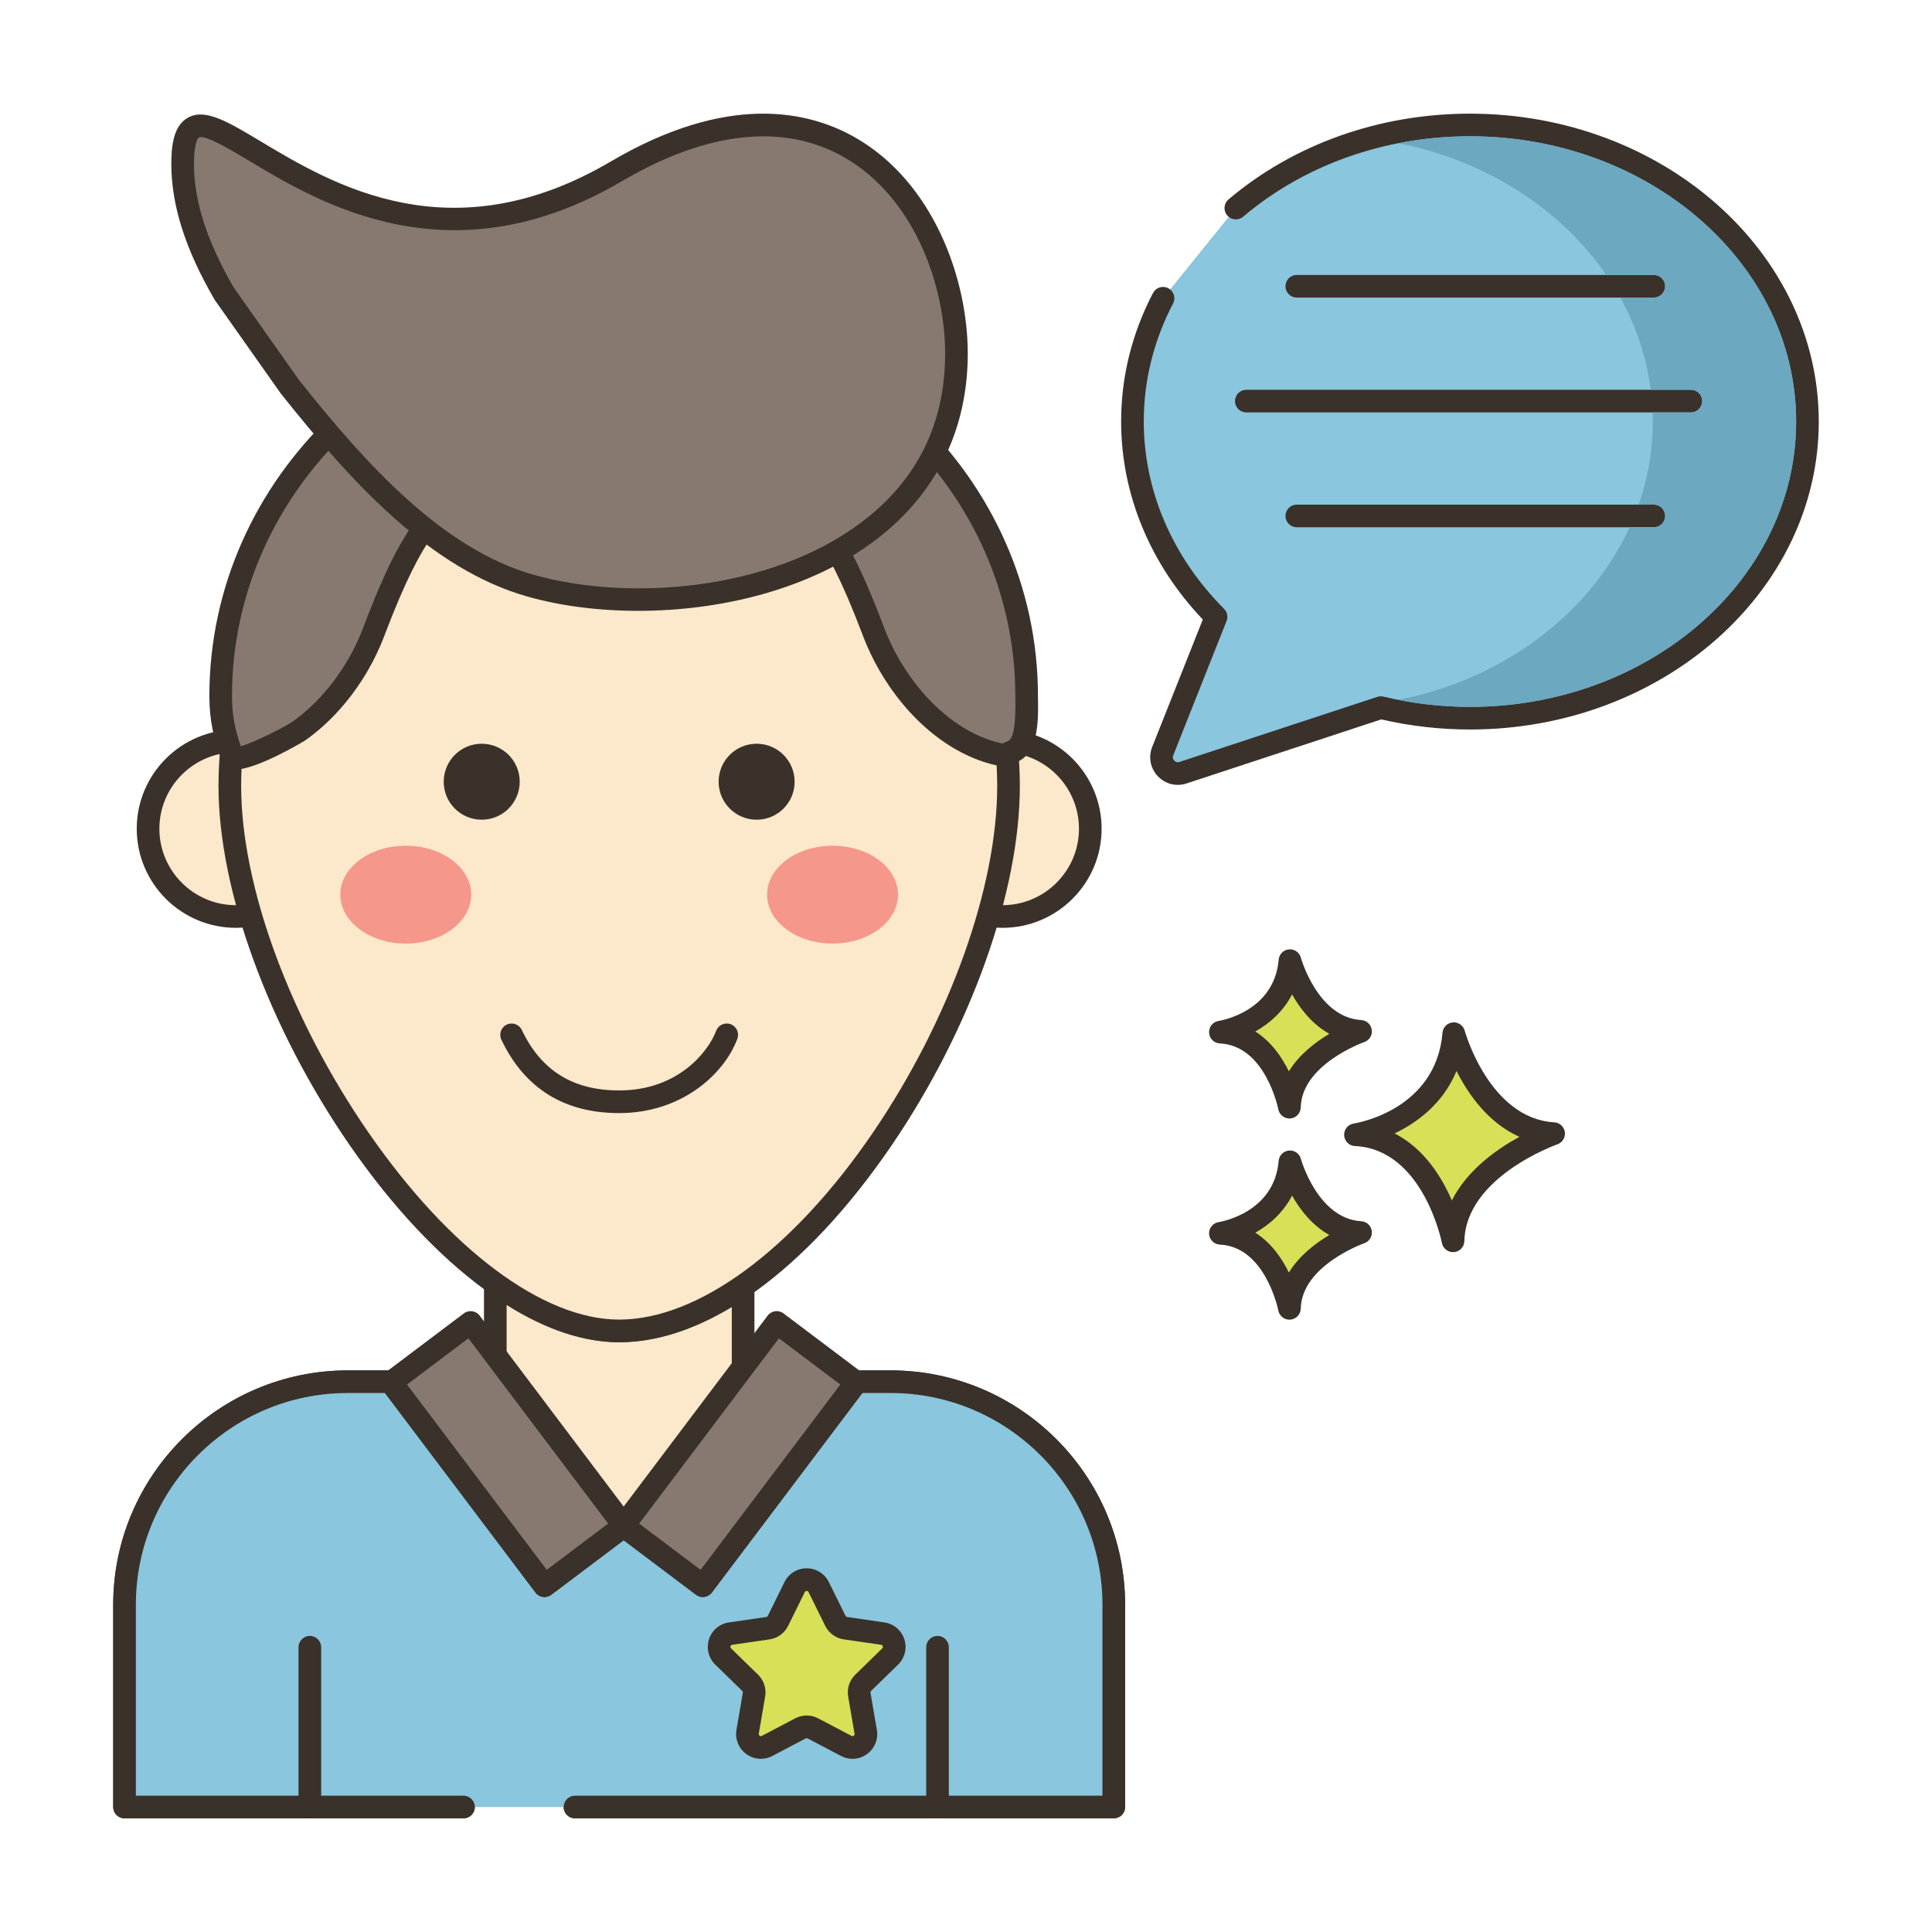 <svg id="Layer_1" enable-background="new 0 0 256 256" height="512" viewBox="0 0 256 256" width="512" xmlns="http://www.w3.org/2000/svg"><path d="m192.634 136.967c-.974 11.564-13.031 13.39-13.031 13.39 10.352.487 12.932 14.059 12.932 14.059.221-9.677 13.328-14.202 13.328-14.202-9.819-.587-13.229-13.247-13.229-13.247z" fill="#d7e057"/><path d="m205.952 148.716c-8.61-.515-11.838-12.025-11.87-12.141-.191-.703-.861-1.168-1.583-1.101-.725.066-1.298.642-1.359 1.367-.861 10.215-11.32 11.963-11.761 12.033-.763.115-1.313.79-1.273 1.561.04.77.657 1.384 1.428 1.421 9.033.425 11.505 12.718 11.529 12.842.137.711.759 1.217 1.472 1.217.042 0 .084-.001.127-.005.764-.064 1.356-.693 1.374-1.46.195-8.509 12.198-12.777 12.319-12.819.676-.235 1.092-.914.995-1.622-.1-.709-.684-1.25-1.398-1.293zm-13.573 10.348c-1.357-3.131-3.71-6.908-7.591-8.878 2.933-1.405 6.413-3.914 8.206-8.274 1.552 3.071 4.202 6.881 8.339 8.724-3.009 1.639-6.927 4.406-8.954 8.428z" fill="#3a312a"/><path d="m170.924 153.948c-.689 8.179-9.217 9.47-9.217 9.47 7.322.344 9.147 9.944 9.147 9.944.156-6.844 9.427-10.045 9.427-10.045-6.945-.415-9.357-9.369-9.357-9.369z" fill="#d7e057"/><path d="m180.37 161.82c-5.769-.345-7.977-8.185-7.998-8.265-.19-.702-.85-1.166-1.582-1.102-.726.065-1.299.642-1.36 1.368-.579 6.871-7.651 8.067-7.947 8.114-.763.115-1.313.79-1.273 1.561.04.77.657 1.384 1.428 1.421 6.039.284 7.728 8.644 7.744 8.726.135.712.759 1.22 1.473 1.22.041 0 .083-.001.125-.005.765-.063 1.358-.694 1.376-1.461.13-5.709 8.336-8.633 8.417-8.662.676-.234 1.094-.913.996-1.622-.1-.709-.685-1.25-1.399-1.293zm-9.589 6.796c-.925-1.886-2.341-3.948-4.45-5.281 1.856-1.041 3.699-2.63 4.873-4.917 1.058 1.874 2.656 3.955 4.944 5.225-1.851 1.1-3.991 2.74-5.367 4.973z" fill="#3a312a"/><path d="m170.924 127.29c-.689 8.179-9.217 9.471-9.217 9.471 7.322.344 9.147 9.944 9.147 9.944.156-6.845 9.427-10.045 9.427-10.045-6.945-.416-9.357-9.37-9.357-9.37z" fill="#d7e057"/><path d="m180.37 135.163c-5.769-.345-7.977-8.185-7.998-8.265-.19-.702-.85-1.165-1.582-1.102-.726.065-1.299.642-1.36 1.368-.579 6.871-7.651 8.067-7.947 8.114-.763.115-1.313.79-1.273 1.561.04.77.657 1.384 1.428 1.421 6.039.284 7.728 8.644 7.744 8.726.135.712.759 1.22 1.473 1.22.041 0 .083-.002.125-.005.765-.064 1.358-.694 1.376-1.461.13-5.709 8.336-8.633 8.417-8.662.676-.234 1.094-.913.996-1.622-.1-.709-.685-1.25-1.399-1.293zm-9.589 6.796c-.925-1.886-2.341-3.948-4.45-5.281 1.856-1.041 3.699-2.63 4.873-4.917 1.058 1.874 2.656 3.956 4.944 5.225-1.851 1.1-3.991 2.74-5.367 4.973z" fill="#3a312a"/><path d="m194.777 16.56c-12.051 0-22.981 4.197-31.022 11.008l-9.648 11.952c-2.594 4.978-4.051 10.508-4.051 16.341 0 9.912 4.185 18.961 11.075 25.875l-7.066 17.797c-.678 1.707.945 3.428 2.69 2.854l26.205-8.621c3.766.905 7.725 1.397 11.818 1.397 24.699 0 44.721-17.596 44.721-39.302-.001-21.705-20.023-39.301-44.722-39.301z" fill="#8ac6dd"/><g fill="#3a312a"><path d="m194.777 15.06c-11.978 0-23.339 4.036-31.992 11.364-.632.535-.711 1.482-.175 2.114.535.632 1.481.711 2.114.175 8.111-6.87 18.785-10.653 30.053-10.653 23.832 0 43.221 16.958 43.221 37.802s-19.389 37.801-43.221 37.801c-3.865 0-7.724-.456-11.467-1.356-.272-.065-.554-.054-.819.034l-26.205 8.621c-.35.114-.584-.061-.693-.176-.108-.115-.27-.358-.134-.7l7.066-17.797c.221-.556.09-1.189-.331-1.612-6.86-6.884-10.638-15.697-10.638-24.816 0-5.441 1.306-10.706 3.881-15.648.383-.735.098-1.641-.637-2.023-.737-.385-1.642-.098-2.023.637-2.801 5.375-4.221 11.106-4.221 17.035 0 9.607 3.835 18.882 10.822 26.225l-6.707 16.893c-.531 1.336-.248 2.817.738 3.864.71.753 1.664 1.157 2.653 1.157.386 0 .777-.061 1.161-.188l25.803-8.489c3.842.889 7.792 1.34 11.75 1.34 25.486 0 46.221-18.303 46.221-40.801.001-22.5-20.734-40.803-46.22-40.803z"/><path d="m219.136 36.431h-47.305c-.829 0-1.5.671-1.5 1.5s.671 1.5 1.5 1.5h47.305c.829 0 1.5-.671 1.5-1.5s-.671-1.5-1.5-1.5z"/><path d="m224.05 51.648h-58.905c-.829 0-1.5.671-1.5 1.5s.671 1.5 1.5 1.5h58.905c.829 0 1.5-.671 1.5-1.5 0-.828-.672-1.5-1.5-1.5z"/><path d="m219.136 66.866h-47.305c-.829 0-1.5.671-1.5 1.5s.671 1.5 1.5 1.5h47.305c.829 0 1.5-.671 1.5-1.5s-.671-1.5-1.5-1.5z"/></g><path d="m118.006 183.089h-19.54v-12.693c-5.405 3.745-10.997 5.954-16.424 5.954-5.206 0-10.699-2.231-16.081-6.021h-.331v12.759h-19.552c-16.335 0-29.576 13.234-29.576 29.56v26.788h44.913 14.775 71.392v-26.786c0-16.327-13.241-29.561-29.576-29.561z" fill="#fce8cb"/><path d="m118.006 181.589h-18.04v-11.193c0-.558-.31-1.07-.804-1.329s-1.091-.223-1.55.096c-5.446 3.773-10.684 5.687-15.569 5.687-4.681 0-9.801-1.934-15.217-5.747-.253-.178-.555-.273-.864-.273h-.332c-.829 0-1.5.671-1.5 1.5v11.259h-18.052c-17.135 0-31.076 13.934-31.076 31.06v26.788c0 .829.671 1.5 1.5 1.5h44.913c.829 0 1.5-.671 1.5-1.5s-.671-1.5-1.5-1.5h-43.413v-25.287c0-15.473 12.595-28.06 28.076-28.06h19.552c.829 0 1.5-.671 1.5-1.5v-10.177c5.203 3.278 10.21 4.938 14.913 4.938 4.779 0 9.79-1.577 14.924-4.691v9.93c0 .829.671 1.5 1.5 1.5h19.54c15.481 0 28.076 12.588 28.076 28.06v25.288h-69.893c-.829 0-1.5.671-1.5 1.5s.671 1.5 1.5 1.5h71.392c.829 0 1.5-.671 1.5-1.5v-26.788c0-17.127-13.941-31.061-31.076-31.061z" fill="#3a312a"/><path d="m118.007 183.081h-4.675l.122.088-20.325 26.943-10.489-7.898-10.489 7.898-20.325-26.943.121-.088h-5.869c-16.335 0-29.576 13.234-29.576 29.56v26.799h131.08v-26.799c.001-16.326-13.24-29.56-29.575-29.56z" fill="#8ac6dd"/><path d="m118.006 181.581h-4.675c-.65 0-1.226.418-1.427 1.036-.019.058-.033.115-.045.173l-19.027 25.222-9.292-6.997c-.534-.402-1.271-.402-1.805 0l-9.292 6.997-19.024-25.222c-.012-.059-.027-.117-.046-.174-.202-.618-.777-1.035-1.426-1.035h-5.869c-17.135 0-31.076 13.934-31.076 31.06v26.799c0 .829.671 1.5 1.5 1.5h44.913c.829 0 1.5-.671 1.5-1.5s-.671-1.5-1.5-1.5h-43.413v-25.299c0-15.473 12.595-28.06 28.076-28.06h4.934l19.941 26.435c.498.662 1.438.793 2.1.295l9.586-7.219 9.586 7.219c.661.498 1.601.366 2.1-.295l19.942-26.435h3.739c15.481 0 28.076 12.588 28.076 28.06v25.299h-69.892c-.829 0-1.5.671-1.5 1.5s.671 1.5 1.5 1.5h71.393c.829 0 1.5-.671 1.5-1.5v-26.799c0-17.127-13.941-31.06-31.077-31.06z" fill="#3a312a"/><path clip-rule="evenodd" d="m31.257 98.179c-6.427 0-11.637 5.208-11.637 11.632s5.21 11.631 11.637 11.631 11.638-5.207 11.638-11.631c-.001-6.424-5.211-11.632-11.638-11.632z" fill="#fce8cb" fill-rule="evenodd"/><path d="m31.257 96.679c-7.244 0-13.138 5.891-13.138 13.131 0 7.241 5.894 13.131 13.138 13.131s13.137-5.891 13.137-13.131-5.894-13.131-13.137-13.131zm0 23.263c-5.59 0-10.138-4.545-10.138-10.131s4.548-10.131 10.138-10.131 10.137 4.545 10.137 10.131-4.547 10.131-10.137 10.131z" fill="#3a312a"/><path clip-rule="evenodd" d="m132.831 98.179c-6.427 0-11.638 5.208-11.638 11.632s5.21 11.631 11.638 11.631c6.427 0 11.638-5.207 11.638-11.631s-5.211-11.632-11.638-11.632z" fill="#fce8cb" fill-rule="evenodd"/><path d="m132.831 96.679c-7.244 0-13.138 5.891-13.138 13.131 0 7.241 5.894 13.131 13.138 13.131s13.138-5.891 13.138-13.131-5.894-13.131-13.138-13.131zm0 23.263c-5.59 0-10.138-4.545-10.138-10.131s4.548-10.131 10.138-10.131 10.138 4.545 10.138 10.131-4.548 10.131-10.138 10.131z" fill="#3a312a"/><path d="m82.044 52.601c-28.492 0-51.59 23.086-51.59 51.563 0 28.478 28.538 72.189 51.59 72.189 24.149 0 51.59-43.711 51.59-72.189 0-28.477-23.098-51.563-51.59-51.563z" fill="#fce8cb"/><path d="m82.044 51.101c-29.274 0-53.09 23.804-53.09 53.064 0 13.838 6.674 32.087 17.417 47.626 11.283 16.32 24.619 26.063 35.673 26.063 11.638 0 24.793-9.502 36.09-26.07 10.486-15.377 17-33.624 17-47.618 0-29.261-23.816-53.065-53.09-53.065zm33.612 98.992c-10.572 15.504-23.137 24.76-33.612 24.76-10.07 0-22.483-9.259-33.206-24.768-10.415-15.064-16.884-32.66-16.884-45.92 0-27.605 22.47-50.064 50.09-50.064s50.09 22.459 50.09 50.064c0 13.423-6.314 31.022-16.478 45.928z" fill="#3a312a"/><path d="m63.83 98.549c-2.781 0-5.035 2.253-5.035 5.033s2.254 5.033 5.035 5.033 5.035-2.253 5.035-5.033c0-2.779-2.254-5.033-5.035-5.033z" fill="#3a312a"/><path d="m100.258 98.549c-2.781 0-5.035 2.253-5.035 5.033s2.254 5.033 5.035 5.033 5.035-2.253 5.035-5.033c0-2.779-2.254-5.033-5.035-5.033z" fill="#3a312a"/><path d="m53.766 112.064c-4.79 0-8.674 2.902-8.674 6.481s3.884 6.481 8.674 6.481c4.791 0 8.674-2.902 8.674-6.481 0-3.58-3.884-6.481-8.674-6.481z" fill="#f5978a"/><path d="m110.322 112.064c-4.79 0-8.674 2.902-8.674 6.481s3.884 6.481 8.674 6.481 8.674-2.902 8.674-6.481c0-3.58-3.884-6.481-8.674-6.481z" fill="#f5978a"/><path d="m136.037 92.246c0-28.18-23.907-51.025-53.397-51.025s-53.398 22.844-53.398 51.026c0 2.982.539 5.204 1.543 7.981.473 1.309 8.119-2.871 8.77-3.329 3.256-2.291 5.916-5.396 7.905-8.829.822-1.428 1.508-2.88 2.06-4.333 1.76-4.635 6.542-17.533 11.398-16.521 6.512 1.357 13.892 2.123 21.721 2.123s15.21-.767 21.722-2.123c4.856-1.012 9.638 11.886 11.398 16.521.552 1.453 1.237 2.905 2.06 4.333 3.285 5.679 8.833 11.086 15.583 12.069.017-.326.429-.437.736-.548 2.209-.803 1.899-5.575 1.899-7.345z" fill="#87796f"/><path d="m137.542 92.821-.006-.575c0-28.962-24.627-52.525-54.897-52.525-30.271 0-54.898 23.563-54.898 52.526 0 3.311.625 5.704 1.632 8.492.196.541.635.955 1.206 1.135.187.059.403.086.645.086 2.854 0 9.131-3.79 9.193-3.834 3.258-2.293 6.142-5.51 8.341-9.308.848-1.472 1.575-3.003 2.162-4.549l.11-.29c5.286-13.943 8.269-15.564 9.58-15.295 6.863 1.43 14.274 2.155 22.027 2.155s15.164-.725 22.028-2.155c1.299-.269 4.293 1.353 9.579 15.295l.11.29c.587 1.547 1.315 3.078 2.164 4.552 4.103 7.094 10.333 11.879 16.665 12.803.42.061.841-.057 1.167-.325.104-.084.194-.182.27-.289.014-.005.025-.009.027-.01 2.999-1.089 2.932-5.701 2.895-8.179zm-3.992 5.386c-.149.052-.416.146-.692.315-5.174-1.059-10.263-5.191-13.74-11.201-.768-1.334-1.427-2.719-1.958-4.117l-.11-.289c-3.454-9.109-7.709-18.273-12.996-17.168-6.663 1.388-13.868 2.091-21.416 2.091s-14.753-.704-21.416-2.091c-5.293-1.1-9.542 8.059-12.997 17.168l-.11.289c-.531 1.398-1.189 2.783-1.955 4.114-1.981 3.421-4.565 6.31-7.466 8.352-.896.608-5.027 2.73-6.793 3.213-.724-2.139-1.16-4.09-1.161-6.636 0-27.309 23.281-49.526 51.898-49.526 28.616 0 51.897 22.217 51.897 49.525l.006.619c.065 4.312-.546 5.181-.991 5.342z" fill="#3a312a"/><path d="m60.664 175.797h13.186v33.749h-13.186z" fill="#87796f" transform="matrix(.799 -.602 .602 .799 -102.387 79.24)"/><path d="m83.88 201.275-20.319-26.947c-.5-.661-1.439-.792-2.1-.295l-10.532 7.934c-.318.24-.528.596-.583.99-.056.394.048.794.288 1.112l20.319 26.947c.295.391.744.597 1.199.597.314 0 .631-.098.901-.302l10.532-7.933c.318-.24.528-.595.583-.99s-.048-.795-.288-1.113zm-11.435 6.736-18.513-24.551 8.136-6.129 18.513 24.552z" fill="#3a312a"/><path d="m81.148 186.078h33.749v13.186h-33.749z" fill="#87796f" transform="matrix(.602 -.799 .799 .602 -114.832 154.938)"/><path d="m114.933 182.956c-.055-.394-.265-.75-.583-.99l-10.532-7.934c-.661-.497-1.602-.366-2.1.295l-20.318 26.947c-.24.317-.343.717-.288 1.111.055.395.265.75.583.99l10.532 7.933c.27.204.587.302.901.302.455 0 .904-.206 1.199-.597l20.318-26.947c.24-.316.343-.716.288-1.11zm-22.099 25.055-8.136-6.128 18.512-24.552 8.136 6.129z" fill="#3a312a"/><path d="m41.055 216.768c-.829 0-1.5.671-1.5 1.5v21.173c0 .829.671 1.5 1.5 1.5s1.5-.671 1.5-1.5v-21.173c0-.829-.671-1.5-1.5-1.5z" fill="#3a312a"/><path d="m124.224 216.768c-.829 0-1.5.671-1.5 1.5v21.173c0 .829.671 1.5 1.5 1.5s1.5-.671 1.5-1.5v-21.173c0-.829-.672-1.5-1.5-1.5z" fill="#3a312a"/><path d="m81.675 22.7c-36.367 21.384-57.475-19.722-57.475-.976 0 5.925 2.388 11.835 5.524 17.212l8.679 12.297c8.757 11.021 19.233 22.772 31.885 26.367 20.378 5.791 56.447-1.433 56.447-30.749-.001-18.745-15.721-41.402-45.06-24.151z" fill="#87796f"/><path d="m113.331 18.226c-6.246-3.572-16.938-5.92-32.416 3.182-21.154 12.438-36.908 2.996-46.32-2.646-4.473-2.681-7.428-4.454-9.723-3.153-1.925 1.09-2.171 3.842-2.171 6.117 0 5.48 1.874 11.357 5.727 17.968.022.038.046.074.07.109l8.679 12.297c.017.023.034.046.051.068 9.381 11.806 19.829 23.234 32.649 26.877 4.308 1.224 9.371 1.896 14.689 1.896 10.829 0 22.716-2.787 31.433-9.372 8.005-6.047 12.236-14.594 12.236-24.716-.001-10.006-4.61-22.738-14.904-28.627zm.859 50.948c-12.215 9.227-31.125 10.498-43.493 6.984-11.992-3.408-22.031-14.422-31.093-25.824l-8.617-12.208c-3.558-6.116-5.287-11.482-5.287-16.401 0-3.103.624-3.492.65-3.507.771-.439 4.2 1.616 6.702 3.116 9.328 5.592 26.692 16 49.383 2.659 11.271-6.626 21.439-7.72 29.406-3.164 9.252 5.292 13.393 16.883 13.394 26.023-.001 9.276-3.716 16.786-11.045 22.322z" fill="#3a312a"/><path d="m96.824 135.716c-.775-.29-1.64.102-1.931.878-1.023 2.73-5.026 7.895-12.85 7.895-6.113 0-10.333-2.621-12.901-8.013-.355-.748-1.252-1.066-1.999-.709-.748.356-1.065 1.251-.709 1.999 3.073 6.452 8.325 9.723 15.609 9.723 8.225 0 13.883-5.102 15.66-9.842.29-.775-.103-1.64-.879-1.931z" fill="#3a312a"/><path d="m117.95 219.495c1.056-1.029.473-2.821-.986-3.033l-4.936-.717c-.579-.084-1.08-.448-1.339-.973l-2.207-4.473c-.652-1.322-2.537-1.322-3.19 0l-2.207 4.473c-.259.525-.76.889-1.339.973l-4.936.717c-1.459.212-2.041 2.005-.986 3.033l3.572 3.482c.419.409.61.997.511 1.574l-.843 4.916c-.249 1.453 1.276 2.561 2.58 1.875l4.415-2.321c.518-.272 1.137-.272 1.655 0l4.415 2.321c1.305.686 2.83-.422 2.58-1.875l-.843-4.916c-.099-.577.092-1.166.511-1.574z" fill="#d7e057"/><path d="m118.997 220.569c.9-.877 1.218-2.165.83-3.36-.389-1.196-1.403-2.051-2.647-2.231l-4.936-.717c-.091-.013-.169-.07-.209-.152l-2.207-4.473c-.557-1.127-1.683-1.827-2.94-1.827s-2.383.7-2.94 1.827l-2.208 4.474c-.041.081-.119.138-.21.151l-4.936.717c-1.244.181-2.258 1.036-2.646 2.231s-.07 2.483.83 3.36l3.571 3.482c.066.064.096.156.08.247l-.843 4.917c-.212 1.239.288 2.467 1.305 3.206s2.34.834 3.453.25l4.413-2.32c.082-.043.18-.043.26-.001l4.415 2.321c.484.254 1.008.38 1.529.38.677 0 1.35-.212 1.924-.63 1.017-.739 1.516-1.968 1.304-3.206l-.843-4.917c-.016-.09.014-.182.08-.246zm-5.666 1.334c-.773.754-1.125 1.838-.942 2.901l.843 4.917c.007.042.029.17-.11.272-.092.068-.19.075-.293.021l-4.416-2.322c-.954-.501-2.094-.502-3.051 0l-4.415 2.321c-.037.019-.152.081-.293-.021-.093-.068-.13-.159-.111-.273l.843-4.916c.183-1.063-.169-2.148-.943-2.902l-3.572-3.482c-.031-.03-.124-.121-.07-.285.035-.109.111-.173.225-.189l4.936-.717c1.068-.155 1.992-.826 2.469-1.793l2.208-4.473c.051-.103.135-.155.25-.155s.199.052.25.155l2.208 4.473c.478.968 1.401 1.638 2.468 1.792l4.936.717c.114.017.19.081.225.189.054.165-.04.255-.07.285z" fill="#3a312a"/><path d="m194.779 18.055c-3.23 0-6.42.31-9.51.92 11.67 2.29 21.58 8.74 27.57 17.46h6.3c.83 0 1.5.67 1.5 1.5 0 .82-.67 1.5-1.5 1.5h-4.44c2.09 3.77 3.48 7.88 4.03 12.21h5.32c.83 0 1.5.67 1.5 1.5s-.67 1.5-1.5 1.5h-5.07c.01.4.02.81.02 1.22 0 3.82-.65 7.52-1.87 11h2.01c.83 0 1.5.67 1.5 1.5s-.67 1.5-1.5 1.5h-3.21c-5.23 11.42-16.65 20.11-30.62 22.87 3.11.62 6.28.93 9.47.93 23.83 0 43.22-16.96 43.22-37.8 0-20.85-19.39-37.81-43.22-37.81z" fill="#6ca8bf"/></svg>